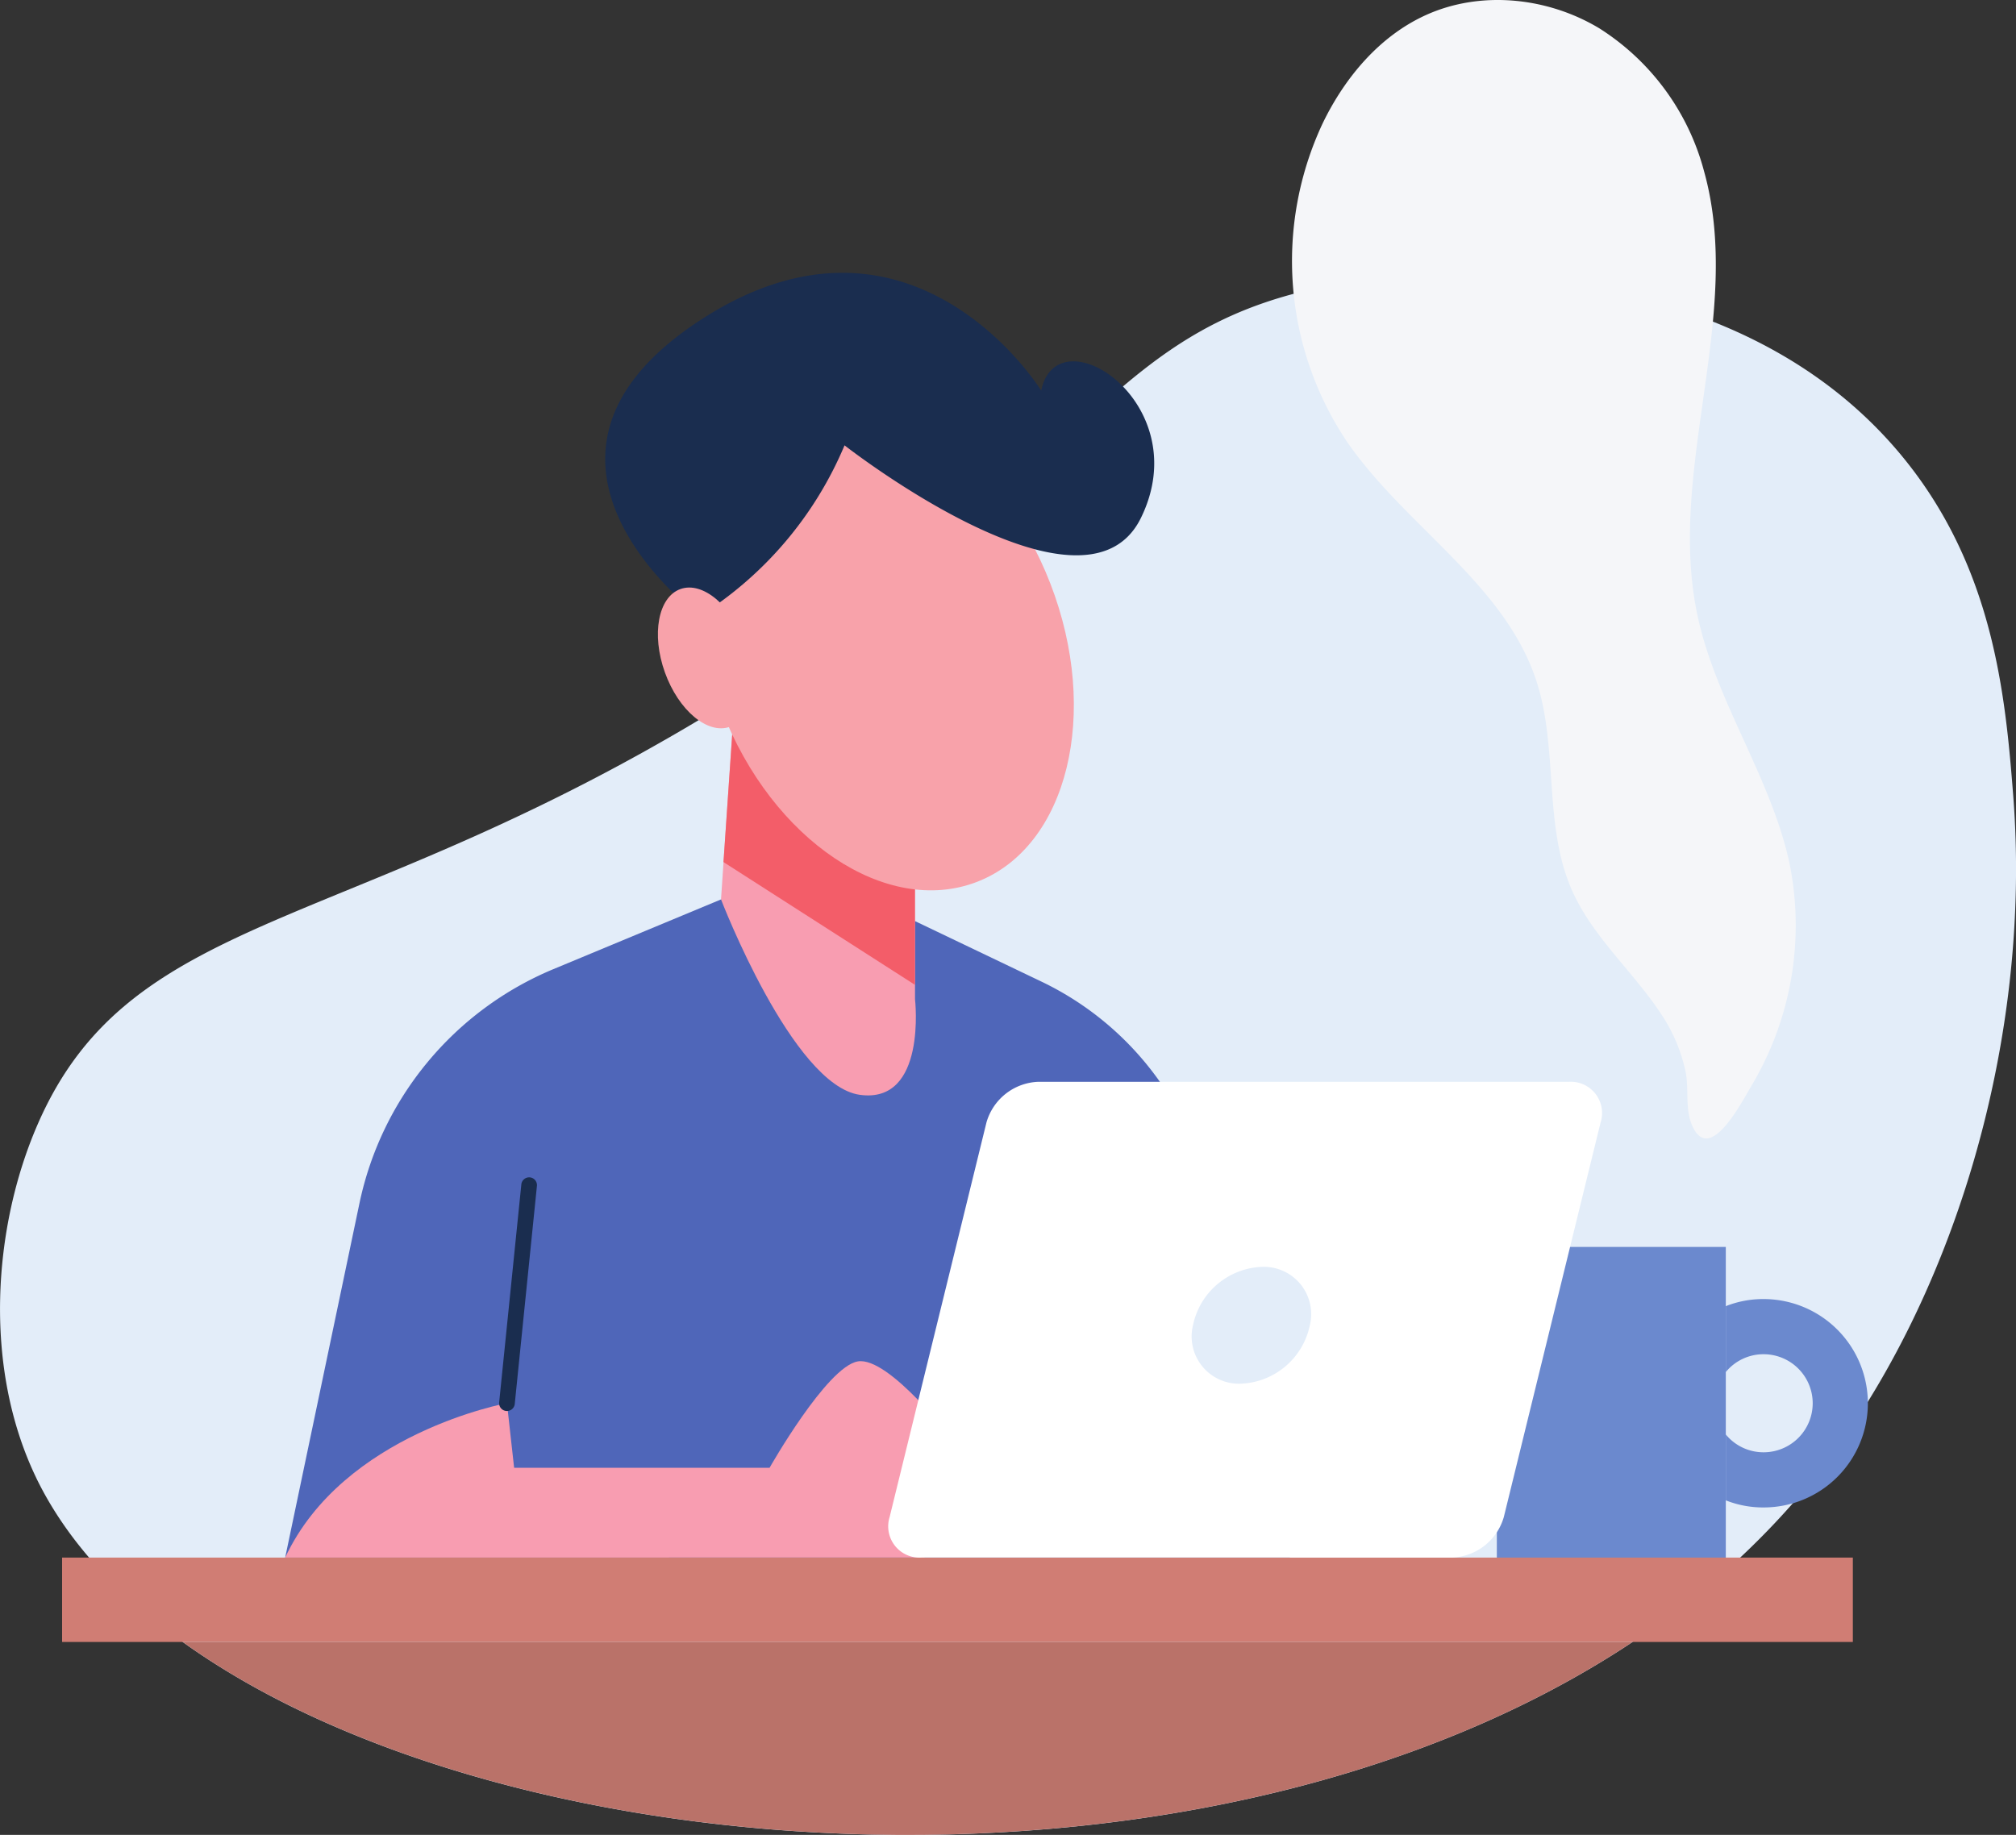 <svg xmlns="http://www.w3.org/2000/svg" width="242.998" height="221.215" viewBox="0 0 242.998 221.215"><rect x="0" y="0" width="242.998" height="221.215" fill="#333333" stroke="none"/><defs><style>.a{fill:#e3edf9;}.b{fill:#4f66b9;}.c{fill:#f89db1;}.d{fill:#1a2d4f;}.e{fill:#f35d69;}.f{fill:#f8a2aa;}.g{fill:#6b89ce;}.h{fill:#f5f6f9;}.i{fill:#d07d74;}.j{fill:#ba7269;}.k{fill:#fff;}</style></defs><g transform="translate(0)"><path class="a" d="M82.518-382.4c3.6,7.424,9.689,14.068,17.643,19.756,39.309,28.212,123.972,33.7,174.758,0a94.369,94.369,0,0,0,22-19.908c16.459-20.661,26.2-52.272,23.883-82.118-.956-12.257-2.391-27.76-13.641-41.224-22.7-27.131-64.577-20.989-66.692-20.637-29.32,4.757-29.823,22.248-72.229,49.127-47.163,29.923-74.016,25.695-85.593,52.423-5.309,12.231-6.619,29.143-.125,42.583" transform="translate(-78.138 560.6)"/><path class="b" d="M286.763-372.82l-9.837-44.151a36.942,36.942,0,0,0-20.116-25.292l-29.029-13.891L198-443.766a39.326,39.326,0,0,0-23.387,28.24L165.66-372.82h121.1" transform="translate(-131.287 560.6)"/><path class="c" d="M286.763-386.938s-7.764-10.179-11.5-9.531-10.632,12.825-10.632,12.825H233.842l-.865-7.792s-19.7,3.572-26.732,18.615H283.3l3.463-14.117" transform="translate(-171.872 560.6)"/><path class="d" d="M257.358-390.491a.944.944,0,0,0,.939-.848l2.673-26.283a.943.943,0,0,0-.843-1.035.947.947,0,0,0-1.035.843l-2.675,26.283a.944.944,0,0,0,.843,1.035l.1.005" transform="translate(-196.252 560.6)"/><path class="c" d="M234.125-460.59v20.453s1.461,12.663-6.656,11.527-16.728-23.556-16.728-23.556l1.34-19.9,22.044,11.472" transform="translate(-123.833 560.6)"/><path class="e" d="M210.854-456.67l23.079,14.8V-460.6l-22.021-11.476-1.057,15.4" transform="translate(-123.651 560.6)"/><path class="f" d="M194.536-474.934c6.053,15.635,19.82,24.879,30.751,20.648s14.884-20.336,8.831-35.972S214.3-515.136,203.367-510.9s-14.883,20.336-8.831,35.971" transform="translate(-107.518 560.6)"/><path class="d" d="M193.392-486.333a44.756,44.756,0,0,0,17.468-20.577s28.9,22.62,35.715,8.767-10.065-24.783-12.013-15.368c0,0-15.564-25.216-41.169-8.441s0,35.62,0,35.62" transform="translate(-109.063 560.6)"/><path class="f" d="M231.291-479.542c1.645,4.587,5.152,7.524,7.831,6.563s3.52-5.459,1.873-10.044-5.151-7.524-7.831-6.561-3.519,5.457-1.873,10.043" transform="translate(-151.15 560.6)"/><path class="g" d="M113.117-410.27v37.456h27.6V-410.27h-27.6" transform="translate(67.302 560.6)"/><path class="g" d="M106.467-391.414a5.917,5.917,0,0,1-5.921,5.9,5.873,5.873,0,0,1-4.555-2.149v7.943a12.189,12.189,0,0,0,4.555.856,12.557,12.557,0,0,0,12.57-12.552,12.572,12.572,0,0,0-12.57-12.571,12.19,12.19,0,0,0-4.555.857v7.943a5.869,5.869,0,0,1,4.555-2.149,5.919,5.919,0,0,1,5.921,5.92" transform="translate(112.027 560.6)"/><path class="h" d="M149.216-438.266c-3.394-5.184-8.334-9.376-10.825-15.049-3.425-7.8-1.622-16.985-4.237-25.095-3.792-11.764-15.78-18.693-22.808-28.861a39.117,39.117,0,0,1-3.008-38.411c2.663-5.536,6.848-10.543,12.437-13.089,6.628-3.02,14.705-2.171,20.942,1.591a29.253,29.253,0,0,1,12.609,17.208c4.839,17.293-4.518,35.937-.8,53.507,2.208,10.447,8.866,19.533,11.112,29.972a37.746,37.746,0,0,1-4.575,26.763c-1.374,2.335-5.2,9.709-7.243,4.636-.775-1.924-.3-4.288-.716-6.313a20.047,20.047,0,0,0-2.885-6.857" transform="translate(51.066 560.6)"/><path class="i" d="M97.8-362.647H313.646V-372.82H97.8v10.173" transform="translate(-90.314 560.6)"/><path class="j" d="M124.356-362.646c39.309,28.212,123.972,33.7,174.758,0H124.356" transform="translate(-102.334 560.6)"/><path class="k" d="M128.2-377.71a3.771,3.771,0,0,0,3.835,4.889H196a6.76,6.76,0,0,0,6.232-4.889L213.9-425.291a3.77,3.77,0,0,0-3.834-4.888H146.107a6.762,6.762,0,0,0-6.232,4.888L128.2-377.71" transform="translate(-20.969 560.6)"/><path class="a" d="M163.255-400.827a5.7,5.7,0,0,0,5.752,7.043,8.845,8.845,0,0,0,8.335-7.043,5.706,5.706,0,0,0-5.753-7.044,8.843,8.843,0,0,0-8.333,7.044" transform="translate(-19.46 560.6)"/></g></svg>